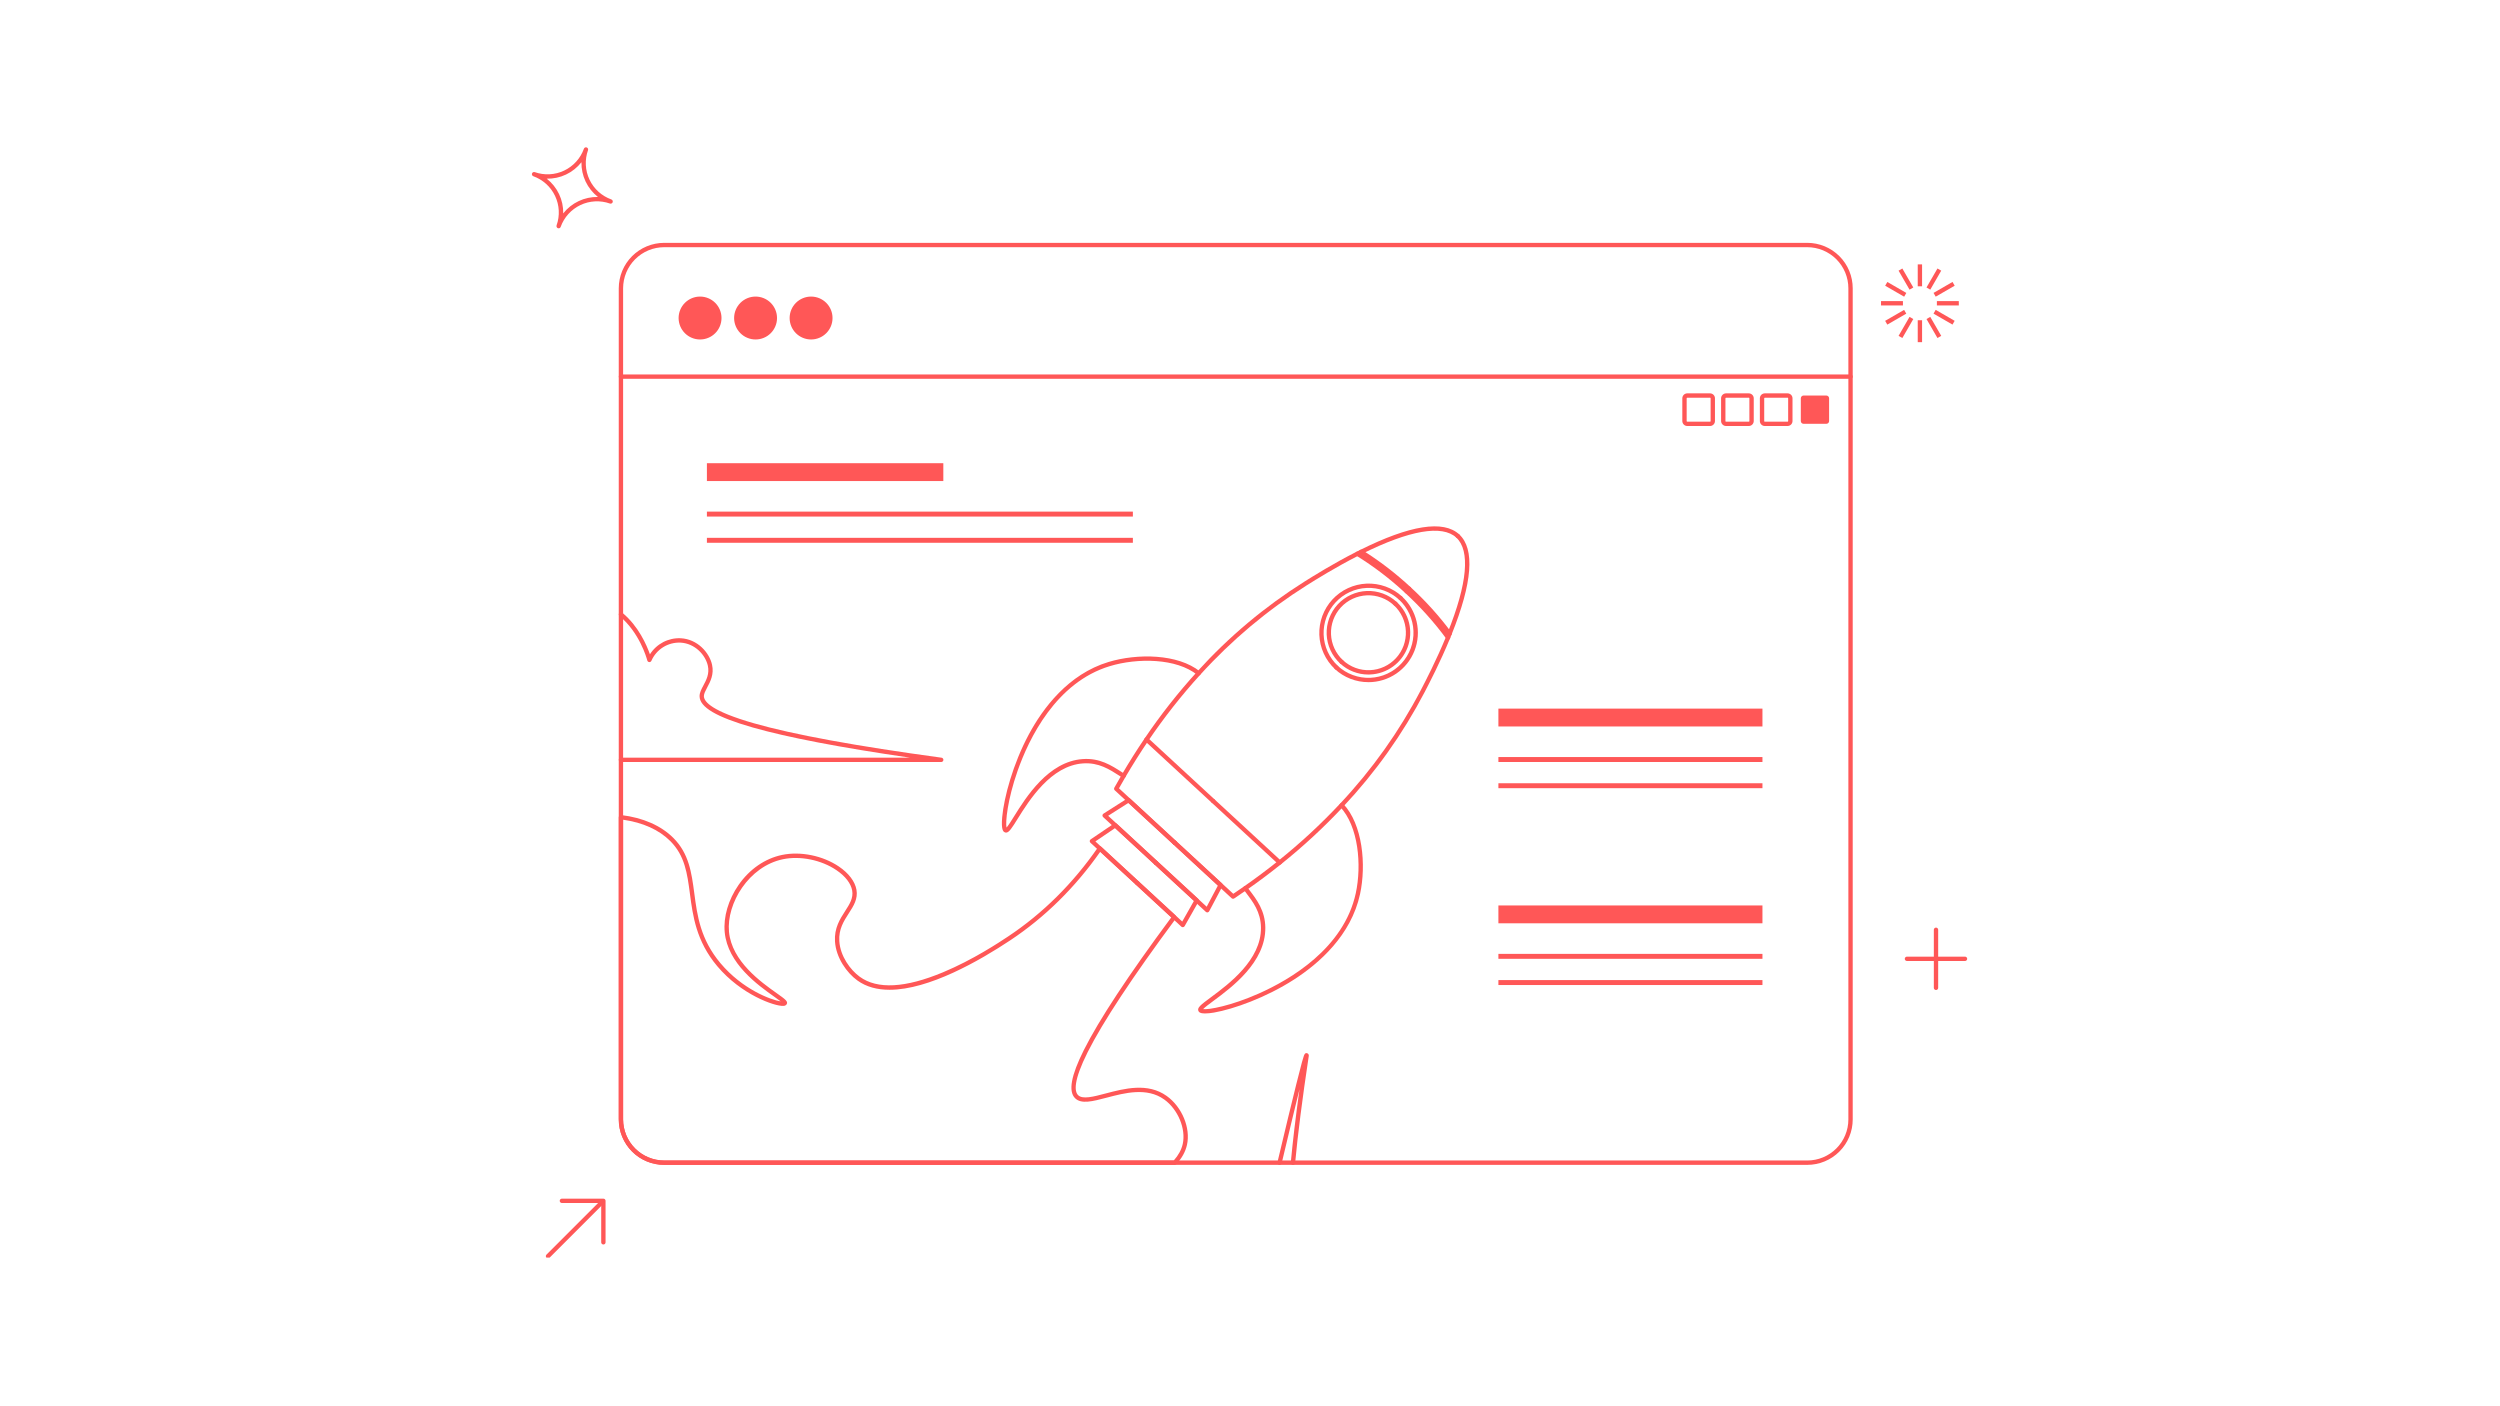 <svg xmlns="http://www.w3.org/2000/svg" xmlns:xlink="http://www.w3.org/1999/xlink" width="1366" zoomAndPan="magnify" viewBox="0 0 1024.5 576" height="768" preserveAspectRatio="xMidYMid meet" version="1.0"><defs><clipPath id="cdfba1c2b0"><path d="M 217.75 60.324 L 252 60.324 L 252 94 L 217.75 94 Z M 217.75 60.324 " clip-rule="nonzero"/></clipPath><clipPath id="6e918452ee"><path d="M 223 491 L 248 491 L 248 515.352 L 223 515.352 Z M 223 491 " clip-rule="nonzero"/></clipPath><clipPath id="a1d8cece15"><path d="M 780 392 L 806.211 392 L 806.211 394 L 780 394 Z M 780 392 " clip-rule="nonzero"/></clipPath></defs><path fill="#ff5757" d="M 740.633 477.363 L 272.18 477.363 C 271.57 477.363 270.961 477.332 270.355 477.273 C 269.75 477.215 269.148 477.125 268.551 477.004 C 267.953 476.883 267.359 476.734 266.777 476.559 C 266.195 476.383 265.621 476.176 265.059 475.941 C 264.496 475.707 263.945 475.449 263.41 475.16 C 262.871 474.875 262.352 474.559 261.844 474.223 C 261.336 473.883 260.848 473.52 260.375 473.133 C 259.906 472.746 259.453 472.34 259.023 471.906 C 258.594 471.477 258.184 471.023 257.797 470.555 C 257.41 470.082 257.047 469.594 256.711 469.09 C 256.371 468.582 256.059 468.059 255.77 467.523 C 255.484 466.984 255.223 466.434 254.988 465.871 C 254.754 465.309 254.551 464.734 254.371 464.152 C 254.195 463.57 254.047 462.98 253.926 462.383 C 253.809 461.785 253.719 461.184 253.656 460.574 C 253.598 459.969 253.566 459.363 253.566 458.754 L 253.566 118.145 C 253.566 117.535 253.598 116.926 253.656 116.32 C 253.715 115.711 253.805 115.109 253.926 114.512 C 254.043 113.914 254.191 113.324 254.371 112.738 C 254.547 112.156 254.754 111.582 254.984 111.02 C 255.219 110.457 255.48 109.906 255.766 109.367 C 256.055 108.832 256.367 108.309 256.707 107.801 C 257.043 107.293 257.406 106.805 257.793 106.336 C 258.18 105.863 258.59 105.41 259.02 104.98 C 259.449 104.551 259.902 104.141 260.371 103.754 C 260.844 103.367 261.332 103.004 261.84 102.664 C 262.348 102.324 262.867 102.012 263.406 101.723 C 263.941 101.438 264.492 101.176 265.055 100.941 C 265.621 100.707 266.191 100.5 266.777 100.324 C 267.359 100.148 267.949 99.996 268.547 99.879 C 269.145 99.758 269.746 99.668 270.355 99.609 C 270.961 99.547 271.57 99.516 272.18 99.516 L 740.633 99.516 C 741.242 99.516 741.852 99.547 742.457 99.609 C 743.062 99.668 743.664 99.758 744.262 99.879 C 744.859 99.996 745.449 100.145 746.035 100.324 C 746.617 100.5 747.191 100.707 747.754 100.938 C 748.316 101.172 748.867 101.434 749.402 101.723 C 749.941 102.008 750.461 102.32 750.969 102.66 C 751.477 103 751.965 103.363 752.434 103.75 C 752.906 104.137 753.359 104.543 753.789 104.977 C 754.219 105.406 754.629 105.855 755.016 106.328 C 755.402 106.801 755.766 107.289 756.102 107.797 C 756.441 108.301 756.754 108.824 757.043 109.363 C 757.328 109.898 757.59 110.449 757.824 111.012 C 758.059 111.574 758.262 112.148 758.438 112.73 C 758.617 113.312 758.766 113.906 758.883 114.504 C 759.004 115.102 759.094 115.703 759.152 116.309 C 759.215 116.914 759.246 117.523 759.246 118.133 L 759.246 458.742 C 759.246 459.352 759.215 459.961 759.152 460.566 C 759.094 461.172 759.004 461.773 758.887 462.371 C 758.766 462.973 758.617 463.562 758.441 464.145 C 758.266 464.727 758.059 465.301 757.824 465.863 C 757.594 466.426 757.332 466.977 757.043 467.516 C 756.758 468.055 756.445 468.574 756.105 469.082 C 755.766 469.59 755.402 470.078 755.016 470.551 C 754.629 471.02 754.223 471.473 753.789 471.902 C 753.359 472.336 752.91 472.742 752.438 473.129 C 751.965 473.516 751.477 473.879 750.973 474.219 C 750.465 474.559 749.941 474.871 749.406 475.16 C 748.867 475.445 748.316 475.707 747.754 475.941 C 747.191 476.176 746.617 476.379 746.035 476.559 C 745.453 476.734 744.859 476.883 744.262 477.004 C 743.664 477.121 743.062 477.215 742.457 477.273 C 741.852 477.332 741.242 477.363 740.633 477.363 Z M 272.18 101.301 C 271.629 101.301 271.078 101.328 270.531 101.383 C 269.98 101.438 269.438 101.52 268.895 101.625 C 268.355 101.734 267.82 101.867 267.297 102.027 C 266.77 102.191 266.25 102.375 265.742 102.586 C 265.23 102.797 264.734 103.035 264.25 103.293 C 263.762 103.555 263.289 103.836 262.832 104.145 C 262.375 104.449 261.934 104.777 261.508 105.129 C 261.082 105.477 260.672 105.848 260.285 106.234 C 259.895 106.625 259.523 107.035 259.176 107.461 C 258.824 107.887 258.496 108.328 258.191 108.785 C 257.883 109.242 257.602 109.715 257.34 110.203 C 257.082 110.688 256.848 111.184 256.637 111.695 C 256.426 112.203 256.238 112.723 256.078 113.25 C 255.918 113.777 255.785 114.309 255.676 114.852 C 255.566 115.391 255.488 115.934 255.434 116.484 C 255.379 117.031 255.352 117.582 255.348 118.133 L 255.348 458.742 C 255.352 459.293 255.379 459.844 255.434 460.391 C 255.488 460.938 255.566 461.484 255.676 462.023 C 255.785 462.562 255.918 463.098 256.078 463.625 C 256.238 464.152 256.426 464.672 256.637 465.18 C 256.848 465.688 257.082 466.188 257.34 466.672 C 257.602 467.156 257.883 467.629 258.191 468.086 C 258.496 468.547 258.824 468.988 259.176 469.414 C 259.523 469.84 259.895 470.246 260.285 470.637 C 260.672 471.027 261.082 471.395 261.508 471.746 C 261.934 472.094 262.375 472.422 262.832 472.73 C 263.289 473.035 263.762 473.32 264.25 473.578 C 264.734 473.84 265.23 474.074 265.742 474.285 C 266.25 474.496 266.77 474.684 267.297 474.844 C 267.824 475.004 268.355 475.137 268.898 475.246 C 269.438 475.352 269.98 475.434 270.531 475.488 C 271.078 475.543 271.629 475.57 272.18 475.57 L 740.633 475.57 C 741.184 475.57 741.734 475.543 742.281 475.488 C 742.828 475.434 743.375 475.352 743.914 475.246 C 744.453 475.137 744.988 475.004 745.516 474.844 C 746.043 474.684 746.562 474.496 747.07 474.285 C 747.578 474.074 748.078 473.84 748.562 473.578 C 749.047 473.32 749.52 473.035 749.977 472.73 C 750.438 472.422 750.879 472.094 751.305 471.746 C 751.73 471.395 752.137 471.027 752.527 470.637 C 752.918 470.246 753.285 469.84 753.637 469.414 C 753.984 468.988 754.312 468.547 754.621 468.086 C 754.926 467.629 755.211 467.156 755.469 466.672 C 755.73 466.188 755.965 465.688 756.176 465.18 C 756.387 464.672 756.574 464.152 756.734 463.625 C 756.895 463.098 757.027 462.562 757.137 462.023 C 757.242 461.484 757.324 460.938 757.379 460.391 C 757.434 459.844 757.461 459.293 757.461 458.742 L 757.461 118.145 C 757.461 117.594 757.434 117.043 757.379 116.492 C 757.324 115.945 757.246 115.398 757.137 114.859 C 757.031 114.32 756.895 113.785 756.734 113.258 C 756.574 112.73 756.391 112.211 756.18 111.703 C 755.969 111.191 755.734 110.695 755.473 110.207 C 755.215 109.723 754.93 109.25 754.625 108.793 C 754.316 108.332 753.988 107.891 753.641 107.465 C 753.289 107.039 752.922 106.629 752.531 106.238 C 752.141 105.852 751.734 105.48 751.309 105.129 C 750.883 104.781 750.441 104.453 749.98 104.145 C 749.523 103.84 749.051 103.555 748.566 103.297 C 748.078 103.035 747.582 102.801 747.074 102.586 C 746.562 102.375 746.047 102.191 745.52 102.031 C 744.992 101.871 744.457 101.734 743.914 101.625 C 743.375 101.52 742.832 101.438 742.281 101.383 C 741.734 101.328 741.184 101.301 740.633 101.301 Z M 272.18 101.301 " fill-opacity="1" fill-rule="nonzero"/><path fill="#ff5757" d="M 758.352 155.23 L 254.461 155.23 C 254.215 155.23 254.004 155.141 253.832 154.969 C 253.656 154.793 253.57 154.582 253.57 154.336 C 253.57 154.09 253.656 153.883 253.832 153.707 C 254.004 153.531 254.215 153.445 254.461 153.445 L 758.352 153.445 C 758.598 153.445 758.809 153.531 758.984 153.707 C 759.156 153.883 759.246 154.09 759.246 154.336 C 759.246 154.582 759.156 154.793 758.984 154.969 C 758.809 155.141 758.598 155.23 758.352 155.23 Z M 758.352 155.23 " fill-opacity="1" fill-rule="nonzero"/><path fill="#ff5757" d="M 481.367 346.215 C 481.133 346.215 480.934 346.137 480.762 345.98 L 456.824 323.867 C 456.68 323.73 456.59 323.562 456.559 323.363 C 456.527 323.164 456.559 322.977 456.652 322.797 C 457.656 320.988 458.68 319.199 459.684 317.492 C 462.664 312.391 465.832 307.371 469.094 302.559 C 475.598 292.957 482.75 283.867 490.555 275.289 C 503.574 260.934 518.281 248.594 534.68 238.266 C 538.203 236.062 546.449 230.895 555.832 226.141 C 556.328 225.887 556.828 225.633 557.336 225.387 C 577.844 215.172 591.527 213.023 597.992 218.996 C 598.172 219.16 598.27 219.367 598.277 219.613 C 598.289 219.859 598.211 220.074 598.043 220.254 C 597.875 220.434 597.668 220.531 597.422 220.543 C 597.176 220.551 596.965 220.473 596.781 220.305 C 590.996 214.957 577.629 217.273 558.129 226.984 L 556.633 227.73 C 547.332 232.469 539.125 237.602 535.621 239.797 C 519.371 250.031 504.789 262.262 491.883 276.484 C 484.137 285 477.039 294.023 470.586 303.555 C 467.344 308.328 464.199 313.324 461.234 318.387 C 460.352 319.891 459.453 321.457 458.562 323.047 L 481.988 344.672 C 482.121 344.797 482.207 344.945 482.25 345.125 C 482.289 345.305 482.277 345.477 482.211 345.648 C 482.145 345.82 482.035 345.957 481.883 346.059 C 481.73 346.164 481.562 346.215 481.379 346.215 Z M 481.367 346.215 " fill-opacity="1" fill-rule="nonzero"/><path fill="#ff5757" d="M 412.301 341.203 C 412.078 341.199 411.867 341.145 411.672 341.035 C 411.23 340.809 410.199 340.273 410.703 334.793 C 411.457 326.68 415.105 313.094 421.574 301.031 C 427.375 290.215 437.758 276.27 454.289 271.273 C 466.078 267.707 482.738 267.906 491.77 275.195 C 491.961 275.352 492.07 275.551 492.094 275.793 C 492.121 276.039 492.059 276.254 491.902 276.445 C 491.75 276.637 491.551 276.746 491.309 276.773 C 491.062 276.801 490.844 276.738 490.652 276.586 C 482.094 269.688 466.145 269.555 454.805 272.984 C 432.695 279.68 421.637 302.727 417.02 315.871 C 412.84 327.785 411.988 336.914 412.465 339.141 C 413.18 338.391 414.395 336.41 415.504 334.633 C 420.43 326.73 429.598 312.031 443.719 311.066 C 450.695 310.582 455.371 313.605 459.895 316.523 L 460.93 317.191 C 461.141 317.324 461.27 317.512 461.324 317.75 C 461.375 317.992 461.336 318.215 461.203 318.426 C 461.07 318.633 460.887 318.762 460.645 318.816 C 460.402 318.867 460.18 318.828 459.973 318.695 L 458.922 318.023 C 454.645 315.262 450.227 312.406 443.84 312.84 C 430.645 313.746 421.773 327.949 417.016 335.578 C 414.672 339.324 413.504 341.203 412.301 341.203 Z M 412.301 341.203 " fill-opacity="1" fill-rule="nonzero"/><path fill="#ff5757" d="M 547.648 274.418 C 547.418 274.418 547.215 274.34 547.043 274.184 C 546.562 273.73 546.105 273.258 545.668 272.762 C 545.234 272.266 544.824 271.746 544.438 271.211 C 544.055 270.676 543.695 270.121 543.367 269.551 C 543.035 268.977 542.734 268.391 542.461 267.789 C 542.188 267.188 541.945 266.578 541.73 265.953 C 541.516 265.328 541.336 264.691 541.184 264.051 C 541.031 263.406 540.914 262.758 540.824 262.105 C 540.738 261.449 540.68 260.793 540.656 260.133 C 540.633 259.473 540.641 258.816 540.684 258.156 C 540.723 257.496 540.797 256.84 540.902 256.191 C 541.008 255.539 541.141 254.895 541.309 254.254 C 541.477 253.617 541.676 252.988 541.906 252.367 C 542.137 251.75 542.395 251.145 542.684 250.551 C 542.973 249.957 543.289 249.379 543.633 248.812 C 543.98 248.25 544.352 247.707 544.75 247.18 C 545.148 246.652 545.57 246.148 546.02 245.664 C 546.465 245.18 546.938 244.715 547.43 244.277 C 547.922 243.836 548.438 243.426 548.969 243.035 C 549.504 242.645 550.055 242.285 550.621 241.949 C 551.191 241.613 551.773 241.309 552.375 241.031 C 552.973 240.75 553.582 240.504 554.207 240.285 C 554.832 240.066 555.461 239.879 556.105 239.723 C 556.746 239.566 557.391 239.441 558.047 239.348 C 558.699 239.254 559.355 239.195 560.016 239.164 C 560.676 239.137 561.336 239.141 561.992 239.176 C 562.652 239.211 563.309 239.277 563.961 239.379 C 564.613 239.477 565.262 239.609 565.898 239.773 C 566.539 239.934 567.172 240.129 567.793 240.352 C 568.414 240.578 569.02 240.832 569.617 241.113 C 570.211 241.398 570.793 241.711 571.359 242.051 C 571.926 242.391 572.473 242.762 573 243.152 C 573.531 243.547 574.039 243.969 574.527 244.41 C 574.711 244.578 574.805 244.785 574.816 245.031 C 574.824 245.277 574.746 245.488 574.578 245.672 C 574.414 245.852 574.207 245.949 573.961 245.957 C 573.715 245.969 573.5 245.891 573.32 245.723 C 572.875 245.32 572.41 244.938 571.926 244.578 C 571.445 244.215 570.945 243.883 570.43 243.57 C 569.914 243.258 569.383 242.977 568.84 242.715 C 568.297 242.457 567.742 242.227 567.176 242.02 C 566.609 241.816 566.035 241.637 565.449 241.488 C 564.867 241.34 564.277 241.223 563.684 241.129 C 563.086 241.039 562.488 240.977 561.887 240.945 C 561.285 240.914 560.684 240.91 560.082 240.938 C 559.48 240.961 558.883 241.02 558.285 241.102 C 557.691 241.188 557.102 241.301 556.516 241.445 C 555.93 241.586 555.352 241.758 554.785 241.957 C 554.215 242.156 553.66 242.383 553.113 242.637 C 552.566 242.887 552.035 243.168 551.516 243.473 C 550.996 243.777 550.492 244.109 550.008 244.465 C 549.52 244.82 549.051 245.195 548.602 245.598 C 548.152 245.996 547.723 246.418 547.316 246.859 C 546.906 247.305 546.52 247.766 546.156 248.246 C 545.793 248.727 545.453 249.223 545.141 249.734 C 544.824 250.25 544.535 250.777 544.273 251.316 C 544.008 251.859 543.773 252.414 543.562 252.977 C 543.355 253.543 543.172 254.113 543.02 254.699 C 542.867 255.281 542.742 255.867 542.648 256.461 C 542.551 257.059 542.484 257.656 542.449 258.258 C 542.41 258.855 542.402 259.457 542.426 260.059 C 542.445 260.664 542.5 261.262 542.578 261.859 C 542.66 262.457 542.77 263.047 542.906 263.633 C 543.043 264.219 543.211 264.797 543.406 265.367 C 543.602 265.938 543.82 266.496 544.07 267.043 C 544.32 267.594 544.594 268.125 544.898 268.648 C 545.199 269.168 545.523 269.676 545.875 270.164 C 546.227 270.652 546.602 271.125 546.996 271.578 C 547.395 272.031 547.812 272.461 548.254 272.875 C 548.387 273 548.473 273.148 548.516 273.328 C 548.555 273.508 548.543 273.68 548.477 273.852 C 548.41 274.02 548.301 274.156 548.148 274.262 C 548 274.363 547.832 274.418 547.648 274.418 Z M 547.648 274.418 " fill-opacity="1" fill-rule="nonzero"/><path fill="#ff5757" d="M 549.773 272.125 C 549.539 272.125 549.34 272.047 549.168 271.891 C 548.758 271.508 548.363 271.109 547.988 270.691 C 547.617 270.27 547.266 269.836 546.934 269.383 C 546.605 268.93 546.297 268.461 546.012 267.977 C 545.727 267.492 545.469 266.996 545.234 266.484 C 544.996 265.977 544.785 265.457 544.602 264.926 C 544.418 264.398 544.262 263.859 544.129 263.312 C 543.996 262.77 543.891 262.219 543.816 261.66 C 543.738 261.105 543.688 260.547 543.664 259.988 C 543.641 259.426 543.648 258.867 543.68 258.305 C 543.711 257.746 543.773 257.188 543.859 256.633 C 543.945 256.078 544.062 255.531 544.203 254.988 C 544.344 254.445 544.512 253.91 544.703 253.383 C 544.898 252.855 545.117 252.34 545.363 251.836 C 545.605 251.332 545.875 250.84 546.168 250.359 C 546.461 249.883 546.777 249.418 547.113 248.969 C 547.453 248.523 547.812 248.094 548.195 247.68 C 548.574 247.27 548.973 246.875 549.395 246.504 C 549.812 246.129 550.25 245.777 550.703 245.449 C 551.156 245.117 551.625 244.812 552.109 244.527 C 552.594 244.242 553.09 243.984 553.602 243.75 C 554.109 243.512 554.629 243.305 555.16 243.121 C 555.688 242.934 556.227 242.777 556.773 242.645 C 557.32 242.516 557.871 242.41 558.426 242.332 C 558.98 242.258 559.539 242.207 560.102 242.184 C 560.66 242.164 561.223 242.168 561.781 242.199 C 562.34 242.234 562.898 242.293 563.453 242.383 C 564.008 242.469 564.555 242.586 565.098 242.727 C 565.641 242.867 566.176 243.035 566.703 243.23 C 567.23 243.422 567.746 243.645 568.25 243.887 C 568.754 244.133 569.246 244.402 569.727 244.695 C 570.203 244.988 570.668 245.305 571.113 245.645 C 571.562 245.98 571.992 246.34 572.402 246.723 C 572.496 246.801 572.57 246.895 572.621 247.004 C 572.676 247.113 572.707 247.227 572.715 247.348 C 572.723 247.469 572.703 247.586 572.664 247.699 C 572.625 247.816 572.562 247.918 572.48 248.004 C 572.398 248.094 572.301 248.164 572.191 248.215 C 572.078 248.262 571.965 248.289 571.844 248.293 C 571.723 248.293 571.605 248.273 571.492 248.227 C 571.379 248.184 571.281 248.117 571.195 248.031 C 570.453 247.348 569.656 246.742 568.797 246.215 C 567.938 245.691 567.035 245.254 566.09 244.906 C 565.145 244.555 564.172 244.305 563.176 244.145 C 562.184 243.988 561.18 243.93 560.176 243.969 C 559.168 244.012 558.176 244.148 557.195 244.383 C 556.215 244.617 555.27 244.949 554.355 245.371 C 553.438 245.793 552.574 246.301 551.758 246.891 C 550.945 247.484 550.195 248.152 549.512 248.891 C 548.828 249.629 548.223 250.43 547.695 251.289 C 547.172 252.148 546.734 253.051 546.387 253.996 C 546.035 254.941 545.785 255.91 545.625 256.906 C 545.469 257.902 545.41 258.902 545.449 259.91 C 545.488 260.918 545.629 261.91 545.863 262.891 C 546.098 263.867 546.43 264.816 546.852 265.73 C 547.273 266.645 547.781 267.512 548.371 268.324 C 548.965 269.141 549.629 269.891 550.371 270.574 C 550.504 270.699 550.594 270.852 550.633 271.027 C 550.672 271.207 550.66 271.383 550.594 271.551 C 550.527 271.723 550.418 271.859 550.266 271.961 C 550.113 272.066 549.949 272.117 549.766 272.117 Z M 549.773 272.125 " fill-opacity="1" fill-rule="nonzero"/><path fill="#ff5757" d="M 576.453 243.215 C 576.223 243.219 576.02 243.137 575.848 242.977 C 569.656 237.227 562.965 232.125 555.777 227.68 C 555.574 227.547 555.449 227.359 555.398 227.125 C 555.344 226.891 555.383 226.668 555.512 226.465 C 555.637 226.258 555.816 226.129 556.051 226.07 C 556.285 226.012 556.508 226.043 556.715 226.164 C 563.996 230.672 570.77 235.844 577.043 241.672 C 577.176 241.797 577.266 241.949 577.305 242.129 C 577.344 242.305 577.332 242.48 577.266 242.652 C 577.199 242.82 577.09 242.957 576.938 243.062 C 576.785 243.164 576.621 243.215 576.438 243.215 Z M 576.453 243.215 " fill-opacity="1" fill-rule="nonzero"/><path fill="#ff5757" d="M 577.441 242.148 C 577.207 242.148 577.008 242.066 576.836 241.906 C 570.789 236.297 564.27 231.301 557.273 226.93 C 557.066 226.801 556.93 226.613 556.875 226.375 C 556.816 226.133 556.855 225.906 556.984 225.695 C 557.113 225.488 557.301 225.352 557.539 225.297 C 557.781 225.238 558.008 225.277 558.215 225.406 C 565.309 229.84 571.918 234.906 578.047 240.598 C 578.18 240.723 578.266 240.875 578.309 241.055 C 578.348 241.23 578.336 241.406 578.27 241.578 C 578.199 241.746 578.09 241.883 577.941 241.988 C 577.789 242.09 577.621 242.145 577.438 242.145 Z M 577.441 242.148 " fill-opacity="1" fill-rule="nonzero"/><path fill="#ff5757" d="M 497.125 329.145 C 496.895 329.141 496.695 329.062 496.523 328.906 L 469.23 303.711 C 469.051 303.543 468.953 303.34 468.945 303.094 C 468.934 302.848 469.012 302.633 469.18 302.453 C 469.348 302.27 469.551 302.176 469.797 302.164 C 470.043 302.152 470.258 302.234 470.438 302.398 L 497.73 327.594 C 497.867 327.719 497.957 327.871 497.996 328.051 C 498.039 328.23 498.027 328.406 497.957 328.578 C 497.891 328.746 497.781 328.887 497.629 328.988 C 497.477 329.094 497.309 329.145 497.125 329.145 Z M 497.125 329.145 " fill-opacity="1" fill-rule="nonzero"/><path fill="#ff5757" d="M 473.723 354.508 C 473.492 354.508 473.289 354.43 473.117 354.27 L 452.078 334.855 C 451.973 334.762 451.895 334.648 451.84 334.52 C 451.789 334.387 451.77 334.25 451.781 334.113 C 451.793 333.973 451.836 333.84 451.91 333.723 C 451.984 333.602 452.082 333.504 452.203 333.43 L 462.035 327.172 C 462.203 327.066 462.387 327.023 462.586 327.039 C 462.781 327.059 462.957 327.133 463.105 327.266 L 481.949 344.664 C 482.129 344.832 482.223 345.039 482.234 345.285 C 482.242 345.531 482.164 345.742 481.996 345.926 C 481.828 346.105 481.621 346.199 481.375 346.211 C 481.129 346.219 480.918 346.141 480.734 345.973 L 462.398 329.043 L 454.125 334.309 L 474.301 352.941 C 474.438 353.066 474.523 353.215 474.566 353.395 C 474.609 353.574 474.594 353.75 474.527 353.922 C 474.461 354.09 474.352 354.23 474.203 354.332 C 474.051 354.438 473.883 354.488 473.699 354.488 Z M 473.723 354.508 " fill-opacity="1" fill-rule="nonzero"/><path fill="#ff5757" d="M 466.078 362.777 C 465.844 362.777 465.645 362.695 465.477 362.539 L 446.855 345.352 C 446.648 345.16 446.555 344.922 446.57 344.637 C 446.594 344.352 446.723 344.129 446.961 343.969 L 456.543 337.477 C 456.715 337.359 456.902 337.309 457.109 337.324 C 457.316 337.34 457.496 337.418 457.648 337.559 L 474.328 352.957 C 474.508 353.125 474.602 353.332 474.613 353.578 C 474.621 353.824 474.543 354.039 474.379 354.219 C 474.211 354.398 474.004 354.496 473.758 354.504 C 473.512 354.516 473.301 354.438 473.117 354.27 L 456.957 339.348 L 448.891 344.812 L 466.684 361.238 C 466.82 361.363 466.906 361.516 466.949 361.695 C 466.992 361.875 466.977 362.051 466.91 362.223 C 466.844 362.391 466.734 362.531 466.582 362.633 C 466.43 362.734 466.262 362.789 466.078 362.789 Z M 466.078 362.777 " fill-opacity="1" fill-rule="nonzero"/><path fill="#ff5757" d="M 505.305 368.316 C 505.07 368.312 504.867 368.234 504.695 368.074 L 480.762 345.965 C 480.578 345.797 480.484 345.59 480.477 345.344 C 480.465 345.098 480.543 344.887 480.711 344.703 C 480.879 344.523 481.086 344.43 481.332 344.418 C 481.578 344.41 481.793 344.488 481.973 344.656 L 505.395 366.273 C 506.895 365.27 508.383 364.254 509.82 363.242 C 514.637 359.883 519.363 356.352 523.863 352.738 C 532.852 345.547 541.281 337.75 549.148 329.348 C 562.305 315.352 573.336 299.844 582.246 282.824 C 584.152 279.152 588.621 270.562 592.59 260.914 C 592.801 260.402 593.008 259.891 593.215 259.367 C 601.34 239.156 602.578 225.645 596.781 220.305 C 596.602 220.137 596.508 219.93 596.496 219.684 C 596.484 219.438 596.566 219.223 596.73 219.043 C 596.898 218.863 597.105 218.766 597.352 218.758 C 597.598 218.746 597.809 218.824 597.992 218.992 C 604.461 224.965 603.41 238.773 594.863 260.031 C 594.656 260.559 594.441 261.078 594.23 261.594 C 590.223 271.316 585.73 279.957 583.812 283.645 C 574.828 300.816 563.703 316.469 550.434 330.598 C 542.512 339.055 534.027 346.906 524.98 354.148 C 520.445 357.785 515.707 361.344 510.844 364.723 C 509.203 365.867 507.508 367.027 505.797 368.168 C 505.645 368.266 505.48 368.316 505.305 368.316 Z M 505.305 368.316 " fill-opacity="1" fill-rule="nonzero"/><path fill="#ff5757" d="M 493.758 415.316 C 491.734 415.316 491.379 414.746 491.195 414.457 C 490.324 413.059 492.051 411.781 496.223 408.688 C 503.445 403.34 516.906 393.379 516.742 380.16 C 516.668 373.738 513.469 369.578 510.379 365.535 L 509.621 364.551 C 509.473 364.352 509.418 364.133 509.453 363.887 C 509.488 363.645 509.605 363.449 509.801 363.301 C 509.996 363.152 510.219 363.098 510.461 363.133 C 510.707 363.168 510.902 363.281 511.047 363.48 C 511.293 363.809 511.543 364.133 511.797 364.461 C 515.066 368.738 518.449 373.156 518.531 380.152 C 518.691 394.301 504.77 404.613 497.285 410.152 C 495.602 411.398 493.719 412.785 493.035 413.543 C 495.297 413.836 504.328 412.262 515.859 407.145 C 528.594 401.5 550.688 388.652 555.594 366.062 C 558.09 354.484 556.703 338.602 549.152 330.617 C 548.98 330.438 548.898 330.223 548.906 329.977 C 548.914 329.73 549.008 329.523 549.184 329.355 C 549.363 329.184 549.574 329.105 549.824 329.109 C 550.07 329.117 550.277 329.211 550.445 329.391 C 558.422 337.812 559.953 354.402 557.34 366.438 C 553.672 383.316 540.602 394.777 530.281 401.422 C 518.77 408.832 505.52 413.547 497.496 414.949 C 496.262 415.176 495.016 415.297 493.758 415.316 Z M 492.602 413.395 Z M 492.602 413.395 " fill-opacity="1" fill-rule="nonzero"/><path fill="#ff5757" d="M 560.777 279.547 C 558.234 279.551 555.773 279.094 553.406 278.172 C 551.035 277.246 548.914 275.922 547.043 274.195 C 546.875 274.027 546.785 273.824 546.781 273.586 C 546.777 273.344 546.855 273.137 547.02 272.961 C 547.18 272.785 547.383 272.691 547.621 272.676 C 547.859 272.66 548.07 272.734 548.254 272.887 C 548.695 273.297 549.16 273.684 549.645 274.051 C 550.125 274.414 550.625 274.754 551.141 275.066 C 551.66 275.383 552.188 275.672 552.734 275.934 C 553.277 276.199 553.832 276.434 554.402 276.641 C 554.969 276.852 555.547 277.031 556.133 277.184 C 556.715 277.336 557.309 277.457 557.906 277.551 C 558.504 277.645 559.102 277.711 559.707 277.746 C 560.312 277.781 560.914 277.785 561.52 277.762 C 562.125 277.734 562.727 277.68 563.324 277.598 C 563.922 277.516 564.516 277.402 565.105 277.262 C 565.691 277.117 566.27 276.949 566.844 276.75 C 567.414 276.551 567.973 276.324 568.523 276.07 C 569.07 275.816 569.605 275.535 570.129 275.23 C 570.648 274.926 571.156 274.594 571.645 274.238 C 572.133 273.883 572.602 273.504 573.055 273.102 C 573.508 272.699 573.938 272.277 574.348 271.832 C 574.758 271.387 575.145 270.922 575.512 270.441 C 575.875 269.957 576.215 269.461 576.531 268.945 C 576.848 268.43 577.137 267.898 577.398 267.355 C 577.664 266.809 577.898 266.254 578.109 265.688 C 578.32 265.117 578.5 264.543 578.652 263.957 C 578.805 263.371 578.926 262.781 579.023 262.184 C 579.117 261.586 579.18 260.984 579.219 260.383 C 579.254 259.777 579.258 259.176 579.234 258.57 C 579.211 257.965 579.156 257.363 579.074 256.766 C 578.992 256.164 578.879 255.574 578.738 254.984 C 578.598 254.395 578.43 253.816 578.23 253.246 C 578.031 252.676 577.805 252.113 577.555 251.562 C 577.301 251.016 577.02 250.48 576.715 249.957 C 576.41 249.438 576.078 248.93 575.723 248.441 C 575.367 247.953 574.988 247.48 574.59 247.027 C 574.188 246.578 573.766 246.145 573.32 245.734 C 573.141 245.566 573.043 245.359 573.035 245.113 C 573.023 244.867 573.102 244.656 573.27 244.473 C 573.434 244.293 573.641 244.199 573.887 244.188 C 574.133 244.176 574.348 244.254 574.527 244.422 C 575.273 245.109 575.965 245.848 576.598 246.637 C 577.23 247.43 577.805 248.262 578.312 249.141 C 578.82 250.016 579.262 250.926 579.633 251.867 C 580.008 252.809 580.305 253.773 580.535 254.762 C 580.762 255.75 580.914 256.75 580.992 257.758 C 581.07 258.77 581.07 259.781 580.996 260.793 C 580.922 261.801 580.773 262.801 580.547 263.789 C 580.324 264.777 580.027 265.746 579.656 266.688 C 579.289 267.633 578.852 268.543 578.344 269.422 C 577.84 270.297 577.27 271.133 576.637 271.926 C 576.008 272.719 575.32 273.461 574.574 274.148 C 573.832 274.84 573.043 275.469 572.207 276.039 C 571.367 276.609 570.492 277.117 569.578 277.555 C 568.668 277.996 567.727 278.363 566.758 278.66 C 565.789 278.961 564.805 279.184 563.801 279.332 C 562.797 279.484 561.789 279.559 560.777 279.559 Z M 560.777 279.547 " fill-opacity="1" fill-rule="nonzero"/><path fill="#ff5757" d="M 560.77 276.426 C 558.617 276.43 556.543 276.039 554.539 275.254 C 552.535 274.473 550.746 273.348 549.168 271.883 C 549 271.715 548.914 271.508 548.906 271.27 C 548.902 271.031 548.98 270.824 549.145 270.648 C 549.309 270.473 549.508 270.375 549.746 270.363 C 549.984 270.348 550.195 270.418 550.379 270.574 C 551.117 271.258 551.918 271.863 552.777 272.387 C 553.637 272.914 554.539 273.352 555.484 273.699 C 556.43 274.047 557.402 274.301 558.395 274.457 C 559.391 274.613 560.391 274.672 561.398 274.633 C 562.406 274.59 563.398 274.453 564.379 274.215 C 565.359 273.98 566.305 273.652 567.219 273.23 C 568.133 272.809 569 272.301 569.812 271.707 C 570.629 271.113 571.379 270.445 572.062 269.707 C 572.746 268.965 573.348 268.168 573.875 267.309 C 574.402 266.449 574.836 265.547 575.188 264.602 C 575.535 263.656 575.785 262.684 575.941 261.688 C 576.102 260.695 576.16 259.691 576.117 258.688 C 576.078 257.68 575.941 256.688 575.703 255.707 C 575.469 254.727 575.141 253.781 574.715 252.863 C 574.293 251.949 573.785 251.086 573.195 250.27 C 572.602 249.457 571.934 248.707 571.195 248.023 C 571.023 247.855 570.938 247.652 570.934 247.41 C 570.93 247.172 571.008 246.965 571.168 246.789 C 571.332 246.613 571.531 246.516 571.773 246.504 C 572.012 246.488 572.223 246.559 572.402 246.715 C 573.023 247.285 573.598 247.898 574.125 248.555 C 574.652 249.211 575.133 249.902 575.559 250.629 C 575.984 251.355 576.355 252.109 576.672 252.891 C 576.988 253.668 577.242 254.469 577.441 255.289 C 577.637 256.105 577.773 256.938 577.848 257.773 C 577.926 258.613 577.938 259.453 577.887 260.293 C 577.84 261.137 577.727 261.969 577.555 262.793 C 577.383 263.617 577.152 264.426 576.863 265.215 C 576.57 266.004 576.223 266.77 575.82 267.508 C 575.414 268.25 574.961 268.953 574.453 269.625 C 573.941 270.297 573.387 270.93 572.789 271.52 C 572.188 272.109 571.543 272.652 570.863 273.145 C 570.184 273.641 569.469 274.082 568.723 274.473 C 567.977 274.863 567.203 275.195 566.406 275.473 C 565.613 275.75 564.801 275.965 563.973 276.121 C 563.145 276.277 562.312 276.371 561.469 276.406 C 561.238 276.422 561 276.426 560.77 276.426 Z M 560.77 276.426 " fill-opacity="1" fill-rule="nonzero"/><path fill="#ff5757" d="M 593.422 262.141 C 593.125 262.141 592.887 262.023 592.711 261.781 C 587.699 254.973 582.082 248.715 575.855 243 C 575.672 242.832 575.578 242.625 575.566 242.379 C 575.555 242.133 575.633 241.922 575.801 241.738 C 575.965 241.555 576.172 241.461 576.418 241.449 C 576.664 241.438 576.879 241.516 577.062 241.684 C 583.375 247.477 589.066 253.824 594.145 260.727 C 594.363 261.02 594.391 261.332 594.227 261.66 C 594.062 261.988 593.797 262.152 593.43 262.152 Z M 593.422 262.141 " fill-opacity="1" fill-rule="nonzero"/><path fill="#ff5757" d="M 594.055 260.578 C 593.758 260.574 593.52 260.457 593.34 260.219 C 588.422 253.594 582.926 247.492 576.844 241.914 C 576.75 241.836 576.68 241.742 576.625 241.633 C 576.57 241.527 576.539 241.41 576.531 241.289 C 576.523 241.168 576.543 241.051 576.582 240.938 C 576.621 240.824 576.684 240.723 576.766 240.633 C 576.848 240.543 576.945 240.477 577.055 240.426 C 577.164 240.375 577.281 240.348 577.402 240.344 C 577.523 240.344 577.637 240.363 577.75 240.406 C 577.863 240.453 577.961 240.516 578.047 240.602 C 584.211 246.254 589.785 252.438 594.773 259.148 C 594.996 259.441 595.023 259.754 594.859 260.082 C 594.695 260.41 594.43 260.574 594.062 260.574 Z M 594.055 260.578 " fill-opacity="1" fill-rule="nonzero"/><path fill="#ff5757" d="M 524.418 354.344 C 524.188 354.344 523.984 354.262 523.816 354.102 L 496.52 328.906 C 496.34 328.742 496.242 328.535 496.234 328.289 C 496.223 328.043 496.301 327.828 496.469 327.648 C 496.637 327.465 496.844 327.371 497.086 327.359 C 497.332 327.352 497.547 327.43 497.73 327.594 L 525.023 352.793 C 525.156 352.918 525.246 353.07 525.285 353.25 C 525.328 353.43 525.316 353.605 525.25 353.777 C 525.18 353.945 525.07 354.086 524.918 354.188 C 524.766 354.293 524.598 354.344 524.414 354.344 Z M 524.418 354.344 " fill-opacity="1" fill-rule="nonzero"/><path fill="#ff5757" d="M 494.754 373.91 C 494.52 373.91 494.32 373.832 494.148 373.676 L 473.105 354.262 C 472.926 354.094 472.832 353.887 472.82 353.641 C 472.809 353.395 472.887 353.18 473.055 353 C 473.223 352.816 473.43 352.723 473.676 352.711 C 473.922 352.703 474.133 352.781 474.316 352.949 L 494.496 371.578 L 499.09 362.91 L 480.75 345.98 C 480.566 345.812 480.473 345.605 480.461 345.359 C 480.453 345.113 480.531 344.898 480.699 344.719 C 480.867 344.535 481.074 344.441 481.32 344.43 C 481.566 344.422 481.781 344.504 481.961 344.672 L 500.801 362.062 C 500.949 362.199 501.039 362.367 501.074 362.566 C 501.109 362.766 501.078 362.953 500.98 363.133 L 495.523 373.434 C 495.387 373.691 495.176 373.844 494.891 373.895 Z M 494.754 373.91 " fill-opacity="1" fill-rule="nonzero"/><path fill="#ff5757" d="M 484.699 379.961 C 484.465 379.965 484.262 379.883 484.09 379.727 L 465.477 362.539 C 465.383 362.457 465.309 362.363 465.254 362.258 C 465.203 362.148 465.172 362.031 465.164 361.914 C 465.156 361.793 465.172 361.672 465.215 361.559 C 465.254 361.445 465.316 361.344 465.398 361.254 C 465.48 361.164 465.578 361.098 465.688 361.047 C 465.801 360.996 465.914 360.969 466.035 360.969 C 466.156 360.965 466.273 360.988 466.387 361.031 C 466.5 361.078 466.598 361.145 466.684 361.23 L 484.477 377.656 L 489.281 369.18 L 473.117 354.262 C 472.938 354.094 472.84 353.887 472.832 353.641 C 472.82 353.395 472.898 353.18 473.066 353 C 473.234 352.816 473.438 352.723 473.688 352.711 C 473.934 352.703 474.145 352.781 474.328 352.949 L 491.008 368.348 C 491.16 368.488 491.254 368.66 491.285 368.863 C 491.316 369.07 491.281 369.262 491.176 369.441 L 485.473 379.508 C 485.332 379.762 485.117 379.91 484.832 379.953 C 484.789 379.957 484.742 379.961 484.699 379.961 Z M 484.699 379.961 " fill-opacity="1" fill-rule="nonzero"/><path fill="#ff5757" d="M 481.379 477.363 L 272.18 477.363 C 271.57 477.363 270.961 477.332 270.355 477.273 C 269.75 477.215 269.148 477.125 268.551 477.004 C 267.953 476.883 267.359 476.734 266.777 476.559 C 266.195 476.383 265.621 476.176 265.059 475.941 C 264.496 475.707 263.945 475.449 263.41 475.16 C 262.871 474.875 262.352 474.559 261.844 474.223 C 261.336 473.883 260.848 473.52 260.375 473.133 C 259.906 472.746 259.453 472.34 259.023 471.906 C 258.594 471.477 258.184 471.023 257.797 470.555 C 257.41 470.082 257.047 469.594 256.711 469.09 C 256.371 468.582 256.059 468.059 255.77 467.523 C 255.484 466.984 255.223 466.434 254.988 465.871 C 254.754 465.309 254.551 464.734 254.371 464.152 C 254.195 463.57 254.047 462.98 253.926 462.383 C 253.809 461.785 253.719 461.184 253.656 460.574 C 253.598 459.969 253.566 459.363 253.566 458.754 L 253.566 334.891 C 253.566 334.766 253.594 334.641 253.645 334.527 C 253.699 334.41 253.773 334.309 253.867 334.227 C 253.965 334.141 254.074 334.078 254.195 334.043 C 254.316 334.004 254.441 333.992 254.566 334.008 C 263.484 335.078 270.863 338.324 275.914 343.352 C 282.367 349.77 283.402 357.668 284.516 366.023 C 285.738 375.293 287.012 384.891 295.266 394.73 C 304.289 405.477 316.016 409.797 319.922 410.371 C 319.246 409.844 318.277 409.156 317.332 408.484 C 310.641 403.742 298.195 394.914 296.984 382.004 C 296.398 375.738 298.465 368.688 302.66 362.656 C 307.172 356.168 313.508 351.797 320.492 350.348 C 328.059 348.773 337.199 350.645 343.777 355.102 C 347.82 357.84 350.375 361.223 350.98 364.613 C 351.645 368.383 349.797 371.25 347.836 374.285 C 345.781 377.473 343.652 380.773 343.953 385.66 C 344.336 391.828 348.445 397.453 352.344 400.281 C 359.512 405.512 370.988 404.891 386.449 398.441 C 398.77 393.309 409.559 386.133 413.105 383.773 C 427.32 374.324 439.73 362.02 449.992 347.184 C 450.062 347.078 450.156 346.992 450.266 346.926 C 450.379 346.859 450.496 346.82 450.625 346.809 C 450.754 346.793 450.879 346.805 451 346.848 C 451.125 346.887 451.234 346.949 451.328 347.039 L 481.789 375.191 C 481.953 375.344 482.051 375.535 482.07 375.762 C 482.09 375.988 482.035 376.191 481.898 376.375 C 464.09 400.363 451.941 418.812 445.73 431.172 C 439.793 443.023 440.32 447.289 441.805 448.785 C 443.617 450.605 448.004 449.453 453.082 448.109 C 460.77 446.086 470.34 443.562 478.113 449.125 C 484.406 453.625 487.977 462.262 486.418 469.211 C 485.793 472.004 484.316 474.656 482.031 477.102 C 481.852 477.281 481.637 477.371 481.379 477.363 Z M 255.348 335.922 L 255.348 458.754 C 255.352 459.305 255.379 459.852 255.434 460.402 C 255.488 460.949 255.566 461.496 255.676 462.035 C 255.785 462.574 255.918 463.109 256.078 463.637 C 256.238 464.164 256.426 464.68 256.637 465.191 C 256.848 465.699 257.082 466.195 257.34 466.684 C 257.602 467.168 257.883 467.641 258.191 468.098 C 258.496 468.555 258.824 469 259.176 469.426 C 259.523 469.852 259.895 470.258 260.285 470.648 C 260.672 471.035 261.082 471.406 261.508 471.758 C 261.934 472.105 262.375 472.434 262.832 472.738 C 263.289 473.047 263.762 473.328 264.25 473.59 C 264.734 473.848 265.23 474.086 265.742 474.297 C 266.25 474.508 266.77 474.691 267.297 474.852 C 267.824 475.012 268.355 475.148 268.898 475.254 C 269.438 475.363 269.98 475.445 270.531 475.5 C 271.078 475.555 271.629 475.582 272.18 475.582 L 480.992 475.582 C 482.906 473.441 484.148 471.176 484.684 468.805 C 486.066 462.613 482.73 454.598 477.078 450.559 C 469.988 445.48 460.867 447.887 453.543 449.82 C 447.699 451.359 443.082 452.574 440.547 450.027 C 437.742 447.207 438.918 440.77 444.137 430.355 C 450.32 418.004 462.383 399.684 479.992 375.941 L 450.871 349.066 C 440.594 363.688 428.227 375.887 414.094 385.285 C 401.355 393.754 380.652 405.613 364.551 405.613 C 359.555 405.613 355.023 404.48 351.293 401.758 C 347.055 398.672 342.594 392.539 342.176 385.793 C 341.836 380.32 344.227 376.609 346.34 373.34 C 348.176 370.488 349.766 368.027 349.223 364.945 C 348.707 362.031 346.418 359.066 342.777 356.598 C 336.578 352.398 327.973 350.637 320.852 352.113 C 306.879 355.012 297.672 370.207 298.742 381.859 C 299.879 393.953 311.891 402.473 318.355 407.051 C 321.828 409.512 323.125 410.438 322.332 411.613 C 321.984 412.035 321.535 412.234 320.992 412.219 C 317.461 412.395 303.781 407.672 293.887 395.898 C 285.293 385.66 283.93 375.363 282.73 366.273 C 281.621 357.887 280.668 350.641 274.641 344.637 C 270.078 340.066 263.418 337.066 255.348 335.922 Z M 485.551 468.984 Z M 485.551 468.984 " fill-opacity="1" fill-rule="nonzero"/><g clip-path="url(#cdfba1c2b0)"><path fill="#ff5757" d="M 228.938 93.566 C 228.691 93.566 228.48 93.477 228.305 93.301 C 228.133 93.125 228.047 92.914 228.047 92.668 C 228.047 92.57 228.062 92.473 228.094 92.375 L 228.094 92.332 C 228.441 91.359 228.688 90.359 228.836 89.336 C 228.984 88.309 229.031 87.281 228.977 86.246 C 228.922 85.215 228.77 84.195 228.516 83.195 C 228.258 82.191 227.91 81.223 227.465 80.289 C 227.02 79.352 226.488 78.473 225.871 77.641 C 225.254 76.812 224.559 76.051 223.793 75.355 C 223.023 74.664 222.195 74.051 221.309 73.52 C 220.418 72.988 219.488 72.551 218.512 72.203 C 218.297 72.109 218.141 71.957 218.047 71.738 C 217.949 71.523 217.941 71.305 218.023 71.082 C 218.102 70.859 218.246 70.695 218.457 70.586 C 218.668 70.48 218.887 70.461 219.113 70.527 C 220.09 70.871 221.09 71.121 222.113 71.27 C 223.141 71.422 224.172 71.469 225.207 71.418 C 226.242 71.363 227.262 71.211 228.266 70.957 C 229.27 70.703 230.242 70.355 231.176 69.914 C 232.113 69.469 232.996 68.938 233.828 68.32 C 234.66 67.703 235.426 67.008 236.121 66.238 C 236.816 65.473 237.43 64.645 237.965 63.754 C 238.496 62.867 238.938 61.934 239.285 60.957 C 239.359 60.754 239.492 60.598 239.676 60.492 C 239.863 60.383 240.062 60.348 240.277 60.383 C 240.488 60.422 240.664 60.52 240.805 60.688 C 240.945 60.852 241.016 61.043 241.016 61.258 C 241.016 61.359 241 61.461 240.965 61.559 C 240.621 62.531 240.371 63.535 240.219 64.559 C 240.07 65.586 240.02 66.613 240.074 67.648 C 240.125 68.684 240.277 69.703 240.531 70.711 C 240.785 71.715 241.133 72.684 241.578 73.621 C 242.02 74.559 242.551 75.441 243.172 76.273 C 243.789 77.105 244.48 77.871 245.25 78.566 C 246.016 79.262 246.844 79.875 247.734 80.406 C 248.625 80.941 249.555 81.383 250.531 81.73 C 250.762 81.812 250.93 81.969 251.035 82.188 C 251.141 82.41 251.152 82.637 251.07 82.871 C 250.988 83.102 250.836 83.27 250.613 83.375 C 250.391 83.48 250.164 83.492 249.934 83.41 C 248.957 83.062 247.953 82.816 246.93 82.664 C 245.906 82.516 244.875 82.469 243.84 82.52 C 242.805 82.57 241.785 82.727 240.781 82.977 C 239.777 83.23 238.805 83.578 237.871 84.023 C 236.934 84.469 236.051 85 235.219 85.617 C 234.387 86.234 233.621 86.926 232.926 87.695 C 232.23 88.461 231.617 89.289 231.086 90.18 C 230.551 91.066 230.109 92 229.762 92.977 C 229.699 93.152 229.594 93.293 229.441 93.402 C 229.293 93.508 229.121 93.566 228.938 93.566 Z M 224.055 73.223 C 225.129 74.066 226.094 75.02 226.949 76.09 C 227.801 77.156 228.523 78.309 229.109 79.543 C 229.695 80.777 230.129 82.062 230.418 83.402 C 230.703 84.738 230.832 86.09 230.805 87.457 C 231.652 86.383 232.605 85.418 233.676 84.566 C 234.742 83.715 235.895 83 237.129 82.414 C 238.363 81.828 239.645 81.391 240.98 81.105 C 242.316 80.816 243.668 80.688 245.031 80.711 C 243.957 79.867 242.992 78.914 242.137 77.844 C 241.285 76.777 240.566 75.625 239.98 74.391 C 239.395 73.156 238.957 71.871 238.672 70.531 C 238.383 69.195 238.254 67.844 238.281 66.477 C 237.438 67.551 236.48 68.516 235.414 69.367 C 234.348 70.219 233.195 70.938 231.961 71.523 C 230.727 72.109 229.441 72.547 228.105 72.832 C 226.77 73.117 225.422 73.25 224.055 73.223 Z M 224.055 73.223 " fill-opacity="1" fill-rule="nonzero"/></g><path fill="#ff5757" d="M 785.887 108.344 L 787.668 108.344 L 787.668 117.328 L 785.887 117.328 Z M 785.887 108.344 " fill-opacity="1" fill-rule="nonzero"/><path fill="#ff5757" d="M 778.035 110.922 L 779.578 110.031 L 784.07 117.809 L 782.527 118.703 Z M 778.035 110.922 " fill-opacity="1" fill-rule="nonzero"/><path fill="#ff5757" d="M 772.543 117.094 L 773.434 115.551 L 781.215 120.043 L 780.324 121.586 Z M 772.543 117.094 " fill-opacity="1" fill-rule="nonzero"/><path fill="#ff5757" d="M 770.84 123.391 L 779.824 123.391 L 779.824 125.172 L 770.84 125.172 Z M 770.84 123.391 " fill-opacity="1" fill-rule="nonzero"/><path fill="#ff5757" d="M 772.531 131.484 L 780.309 126.992 L 781.199 128.535 L 773.422 133.027 Z M 772.531 131.484 " fill-opacity="1" fill-rule="nonzero"/><path fill="#ff5757" d="M 778.035 137.637 L 782.527 129.855 L 784.07 130.746 L 779.578 138.527 Z M 778.035 137.637 " fill-opacity="1" fill-rule="nonzero"/><path fill="#ff5757" d="M 785.887 131.234 L 787.668 131.234 L 787.668 140.219 L 785.887 140.219 Z M 785.887 131.234 " fill-opacity="1" fill-rule="nonzero"/><path fill="#ff5757" d="M 789.48 130.742 L 791.023 129.852 L 795.516 137.633 L 793.973 138.523 Z M 789.48 130.742 " fill-opacity="1" fill-rule="nonzero"/><path fill="#ff5757" d="M 792.352 128.527 L 793.242 126.98 L 801.023 131.473 L 800.133 133.02 Z M 792.352 128.527 " fill-opacity="1" fill-rule="nonzero"/><path fill="#ff5757" d="M 793.734 123.391 L 802.719 123.391 L 802.719 125.172 L 793.734 125.172 Z M 793.734 123.391 " fill-opacity="1" fill-rule="nonzero"/><path fill="#ff5757" d="M 792.359 120.031 L 800.137 115.539 L 801.031 117.082 L 793.25 121.574 Z M 792.359 120.031 " fill-opacity="1" fill-rule="nonzero"/><path fill="#ff5757" d="M 789.48 117.809 L 793.973 110.027 L 795.516 110.918 L 791.027 118.699 Z M 789.48 117.809 " fill-opacity="1" fill-rule="nonzero"/><g clip-path="url(#6e918452ee)"><path fill="#ff5757" d="M 224.574 515.672 C 224.328 515.672 224.117 515.586 223.945 515.41 C 223.773 515.234 223.684 515.023 223.684 514.777 C 223.684 514.531 223.773 514.324 223.945 514.148 L 246.367 491.727 C 246.539 491.551 246.75 491.465 246.996 491.465 C 247.242 491.465 247.453 491.551 247.629 491.727 C 247.801 491.902 247.891 492.109 247.891 492.359 C 247.891 492.605 247.801 492.816 247.629 492.988 L 225.207 515.41 C 225.031 515.586 224.82 515.672 224.574 515.672 Z M 224.574 515.672 " fill-opacity="1" fill-rule="nonzero"/></g><path fill="#ff5757" d="M 247.27 509.996 C 247.023 509.996 246.812 509.91 246.637 509.734 C 246.465 509.562 246.375 509.352 246.375 509.105 L 246.375 492.992 L 230.266 492.992 C 230.02 492.992 229.809 492.906 229.633 492.73 C 229.461 492.559 229.371 492.348 229.371 492.102 C 229.371 491.855 229.461 491.645 229.633 491.469 C 229.809 491.297 230.02 491.211 230.266 491.211 L 247.27 491.211 C 247.516 491.211 247.723 491.297 247.898 491.469 C 248.074 491.645 248.16 491.855 248.16 492.102 L 248.16 509.105 C 248.16 509.352 248.074 509.562 247.898 509.734 C 247.723 509.91 247.516 509.996 247.27 509.996 Z M 247.27 509.996 " fill-opacity="1" fill-rule="nonzero"/><path fill="#ff5757" d="M 295.672 130.324 C 295.672 130.902 295.617 131.473 295.504 132.039 C 295.391 132.605 295.227 133.156 295.004 133.691 C 294.785 134.223 294.512 134.73 294.191 135.211 C 293.871 135.688 293.508 136.133 293.098 136.543 C 292.691 136.949 292.246 137.312 291.766 137.637 C 291.285 137.957 290.781 138.227 290.246 138.445 C 289.715 138.668 289.164 138.836 288.598 138.949 C 288.031 139.059 287.461 139.117 286.883 139.117 C 286.305 139.117 285.734 139.059 285.168 138.949 C 284.602 138.836 284.051 138.668 283.52 138.445 C 282.984 138.227 282.477 137.957 282 137.637 C 281.52 137.312 281.074 136.949 280.668 136.543 C 280.258 136.133 279.895 135.688 279.574 135.211 C 279.254 134.73 278.98 134.223 278.762 133.691 C 278.539 133.156 278.371 132.605 278.262 132.039 C 278.148 131.473 278.09 130.902 278.09 130.324 C 278.09 129.75 278.148 129.176 278.262 128.609 C 278.371 128.043 278.539 127.496 278.762 126.961 C 278.98 126.43 279.254 125.922 279.574 125.441 C 279.895 124.961 280.258 124.516 280.668 124.109 C 281.074 123.703 281.52 123.336 282 123.016 C 282.477 122.695 282.984 122.426 283.52 122.203 C 284.051 121.984 284.602 121.816 285.168 121.703 C 285.734 121.59 286.305 121.535 286.883 121.535 C 287.461 121.535 288.031 121.59 288.598 121.703 C 289.164 121.816 289.715 121.984 290.246 122.203 C 290.781 122.426 291.285 122.695 291.766 123.016 C 292.246 123.336 292.691 123.703 293.098 124.109 C 293.508 124.516 293.871 124.961 294.191 125.441 C 294.512 125.922 294.785 126.43 295.004 126.961 C 295.227 127.496 295.391 128.043 295.504 128.609 C 295.617 129.176 295.672 129.75 295.672 130.324 Z M 295.672 130.324 " fill-opacity="1" fill-rule="nonzero"/><path fill="#ff5757" d="M 318.422 130.324 C 318.422 130.902 318.367 131.473 318.254 132.039 C 318.141 132.605 317.973 133.156 317.754 133.691 C 317.531 134.223 317.262 134.73 316.941 135.211 C 316.621 135.688 316.258 136.133 315.848 136.543 C 315.441 136.949 314.996 137.312 314.516 137.637 C 314.035 137.957 313.527 138.227 312.996 138.445 C 312.461 138.668 311.914 138.836 311.348 138.949 C 310.781 139.059 310.207 139.117 309.633 139.117 C 309.055 139.117 308.484 139.059 307.918 138.949 C 307.352 138.836 306.801 138.668 306.27 138.445 C 305.734 138.227 305.227 137.957 304.746 137.637 C 304.27 137.312 303.824 136.949 303.414 136.543 C 303.008 136.133 302.645 135.688 302.324 135.211 C 302 134.73 301.73 134.223 301.512 133.691 C 301.289 133.156 301.121 132.605 301.008 132.039 C 300.898 131.473 300.84 130.902 300.84 130.324 C 300.84 129.75 300.898 129.176 301.008 128.609 C 301.121 128.043 301.289 127.496 301.512 126.961 C 301.73 126.43 302 125.922 302.324 125.441 C 302.645 124.961 303.008 124.516 303.414 124.109 C 303.824 123.703 304.27 123.336 304.746 123.016 C 305.227 122.695 305.734 122.426 306.27 122.203 C 306.801 121.984 307.352 121.816 307.918 121.703 C 308.484 121.59 309.055 121.535 309.633 121.535 C 310.207 121.535 310.781 121.59 311.348 121.703 C 311.914 121.816 312.461 121.984 312.996 122.203 C 313.527 122.426 314.035 122.695 314.516 123.016 C 314.996 123.336 315.441 123.703 315.848 124.109 C 316.258 124.516 316.621 124.961 316.941 125.441 C 317.262 125.922 317.531 126.43 317.754 126.961 C 317.973 127.496 318.141 128.043 318.254 128.609 C 318.367 129.176 318.422 129.75 318.422 130.324 Z M 318.422 130.324 " fill-opacity="1" fill-rule="nonzero"/><path fill="#ff5757" d="M 341.172 130.324 C 341.172 130.902 341.117 131.473 341.004 132.039 C 340.891 132.605 340.723 133.156 340.504 133.691 C 340.281 134.223 340.012 134.73 339.691 135.211 C 339.371 135.688 339.004 136.133 338.598 136.543 C 338.188 136.949 337.746 137.312 337.266 137.637 C 336.785 137.957 336.277 138.227 335.746 138.445 C 335.211 138.668 334.664 138.836 334.098 138.949 C 333.531 139.059 332.957 139.117 332.383 139.117 C 331.805 139.117 331.23 139.059 330.668 138.949 C 330.102 138.836 329.551 138.668 329.016 138.445 C 328.484 138.227 327.977 137.957 327.496 137.637 C 327.016 137.312 326.574 136.949 326.164 136.543 C 325.758 136.133 325.391 135.688 325.07 135.211 C 324.75 134.73 324.48 134.223 324.258 133.691 C 324.039 133.156 323.871 132.605 323.758 132.039 C 323.648 131.473 323.59 130.902 323.59 130.324 C 323.59 129.75 323.648 129.176 323.758 128.609 C 323.871 128.043 324.039 127.496 324.258 126.961 C 324.48 126.43 324.75 125.922 325.07 125.441 C 325.391 124.961 325.758 124.516 326.164 124.109 C 326.574 123.703 327.016 123.336 327.496 123.016 C 327.977 122.695 328.484 122.426 329.016 122.203 C 329.551 121.984 330.102 121.816 330.668 121.703 C 331.23 121.59 331.805 121.535 332.383 121.535 C 332.957 121.535 333.531 121.59 334.098 121.703 C 334.664 121.816 335.211 121.984 335.746 122.203 C 336.277 122.426 336.785 122.695 337.266 123.016 C 337.746 123.336 338.188 123.703 338.598 124.109 C 339.004 124.516 339.371 124.961 339.691 125.441 C 340.012 125.922 340.281 126.43 340.504 126.961 C 340.723 127.496 340.891 128.043 341.004 128.609 C 341.117 129.176 341.172 129.75 341.172 130.324 Z M 341.172 130.324 " fill-opacity="1" fill-rule="nonzero"/><path fill="#ff5757" d="M 385.656 312.273 L 254.457 312.273 C 254.211 312.273 254 312.188 253.828 312.012 C 253.652 311.84 253.566 311.629 253.566 311.383 C 253.566 311.137 253.652 310.926 253.828 310.754 C 254 310.578 254.211 310.492 254.457 310.492 L 372.895 310.492 C 344.297 306.336 322.648 302.18 308.438 298.113 C 293.578 293.859 286.66 289.777 286.684 285.273 C 286.684 283.824 287.449 282.402 288.25 280.902 C 289.449 278.652 290.812 276.105 290.074 272.801 C 289.102 268.457 284.844 263.664 278.863 263.344 C 277.609 263.293 276.375 263.426 275.16 263.746 C 273.949 264.066 272.809 264.559 271.746 265.227 C 270.684 265.891 269.742 266.699 268.922 267.648 C 268.102 268.598 267.441 269.648 266.941 270.797 C 266.863 270.973 266.742 271.105 266.582 271.203 C 266.418 271.301 266.242 271.34 266.055 271.324 C 265.867 271.309 265.699 271.242 265.555 271.121 C 265.41 271 265.312 270.848 265.262 270.668 C 264.957 269.516 262.02 259.211 253.898 252.477 C 253.707 252.32 253.598 252.121 253.574 251.875 C 253.551 251.629 253.617 251.41 253.773 251.219 C 253.934 251.027 254.137 250.922 254.383 250.898 C 254.629 250.879 254.848 250.945 255.035 251.105 C 261.695 256.613 265.02 264.398 266.34 268.137 C 267.008 267.082 267.801 266.129 268.723 265.285 C 269.641 264.438 270.656 263.727 271.762 263.145 C 272.871 262.566 274.035 262.145 275.254 261.871 C 276.477 261.602 277.711 261.496 278.957 261.551 C 285.812 261.906 290.699 267.414 291.797 272.398 C 292.68 276.348 291.082 279.328 289.809 281.727 C 289.098 283.086 288.457 284.258 288.453 285.266 C 288.453 287.664 291.988 291.543 308.922 296.391 C 325.074 301.027 350.93 305.758 385.77 310.492 C 386.016 310.508 386.219 310.609 386.383 310.797 C 386.543 310.98 386.617 311.195 386.598 311.441 C 386.582 311.688 386.48 311.895 386.297 312.055 C 386.109 312.219 385.895 312.289 385.648 312.273 Z M 385.656 312.273 " fill-opacity="1" fill-rule="nonzero"/><path fill="#ff5757" d="M 524.367 477.367 C 524.301 477.367 524.23 477.359 524.16 477.344 C 523.922 477.285 523.738 477.156 523.609 476.945 C 523.48 476.738 523.441 476.512 523.5 476.273 C 526.785 462.41 529.375 451.688 531.195 444.402 C 532.18 440.441 532.961 437.41 533.512 435.387 C 533.805 434.316 534.039 433.516 534.227 432.98 C 534.465 432.238 534.738 431.395 535.609 431.594 C 535.738 431.629 535.855 431.684 535.961 431.766 C 536.066 431.844 536.152 431.941 536.219 432.055 C 536.289 432.172 536.328 432.293 536.348 432.426 C 536.367 432.559 536.355 432.688 536.324 432.816 C 533.684 450.328 531.809 465.051 530.75 476.559 C 530.727 476.805 530.621 477.008 530.43 477.164 C 530.242 477.324 530.023 477.391 529.777 477.371 C 529.531 477.348 529.328 477.242 529.172 477.051 C 529.012 476.863 528.945 476.645 528.965 476.398 C 529.734 468.031 530.93 457.98 532.531 446.398 C 530.891 453.031 528.547 462.711 525.234 476.684 C 525.188 476.883 525.082 477.047 524.922 477.176 C 524.758 477.305 524.574 477.367 524.367 477.367 Z M 534.543 432.535 Z M 534.543 432.535 " fill-opacity="1" fill-rule="nonzero"/><path fill="#ff5757" d="M 739.109 162.086 L 748.43 162.086 C 748.578 162.086 748.723 162.117 748.863 162.172 C 749.004 162.23 749.125 162.312 749.234 162.422 C 749.34 162.527 749.422 162.648 749.48 162.789 C 749.535 162.93 749.566 163.074 749.566 163.223 L 749.566 172.543 C 749.566 172.695 749.535 172.84 749.48 172.98 C 749.422 173.117 749.34 173.242 749.234 173.348 C 749.125 173.453 749.004 173.535 748.863 173.594 C 748.723 173.652 748.578 173.68 748.43 173.68 L 739.109 173.68 C 738.957 173.68 738.812 173.652 738.676 173.594 C 738.535 173.535 738.41 173.453 738.305 173.348 C 738.199 173.242 738.117 173.117 738.059 172.98 C 738 172.84 737.973 172.695 737.973 172.543 L 737.973 163.223 C 737.973 163.074 738 162.93 738.059 162.789 C 738.117 162.648 738.199 162.527 738.305 162.422 C 738.41 162.312 738.535 162.23 738.676 162.172 C 738.812 162.117 738.957 162.086 739.109 162.086 Z M 739.109 162.086 " fill-opacity="1" fill-rule="nonzero"/><path fill="#ff5757" d="M 732.535 174.574 L 723.223 174.574 C 722.953 174.574 722.691 174.523 722.445 174.422 C 722.195 174.316 721.977 174.172 721.785 173.98 C 721.594 173.789 721.449 173.57 721.344 173.32 C 721.242 173.07 721.191 172.812 721.188 172.543 L 721.188 163.227 C 721.191 162.957 721.242 162.699 721.344 162.449 C 721.449 162.203 721.594 161.98 721.785 161.793 C 721.977 161.602 722.195 161.453 722.445 161.352 C 722.691 161.246 722.953 161.195 723.223 161.195 L 732.535 161.195 C 732.805 161.195 733.066 161.246 733.312 161.352 C 733.562 161.453 733.781 161.602 733.973 161.793 C 734.164 161.98 734.312 162.203 734.414 162.449 C 734.516 162.699 734.57 162.957 734.57 163.227 L 734.57 172.543 C 734.57 172.812 734.516 173.07 734.414 173.32 C 734.312 173.57 734.164 173.789 733.973 173.98 C 733.781 174.172 733.562 174.316 733.312 174.422 C 733.066 174.523 732.805 174.574 732.535 174.574 Z M 723.223 162.996 C 723.059 163 722.973 163.082 722.973 163.246 L 722.973 172.562 C 722.973 172.727 723.059 172.809 723.223 172.812 L 732.535 172.812 C 732.699 172.809 732.785 172.727 732.785 172.562 L 732.785 163.227 C 732.785 163.062 732.699 162.98 732.535 162.977 Z M 723.223 162.996 " fill-opacity="1" fill-rule="nonzero"/><path fill="#ff5757" d="M 716.648 174.574 L 707.332 174.574 C 707.066 174.574 706.805 174.523 706.555 174.422 C 706.309 174.316 706.09 174.172 705.898 173.98 C 705.707 173.789 705.559 173.57 705.457 173.32 C 705.352 173.07 705.301 172.812 705.301 172.543 L 705.301 163.227 C 705.301 162.957 705.352 162.699 705.457 162.449 C 705.559 162.203 705.707 161.98 705.898 161.793 C 706.09 161.602 706.309 161.453 706.555 161.352 C 706.805 161.246 707.066 161.195 707.332 161.195 L 716.648 161.195 C 716.918 161.195 717.176 161.246 717.426 161.352 C 717.676 161.453 717.895 161.602 718.086 161.793 C 718.277 161.98 718.422 162.203 718.527 162.449 C 718.629 162.699 718.68 162.957 718.684 163.227 L 718.684 172.543 C 718.68 172.812 718.629 173.07 718.527 173.32 C 718.422 173.57 718.277 173.789 718.086 173.98 C 717.895 174.172 717.676 174.316 717.426 174.422 C 717.176 174.523 716.918 174.574 716.648 174.574 Z M 707.332 162.996 C 707.168 163 707.086 163.082 707.086 163.246 L 707.086 172.562 C 707.086 172.727 707.168 172.809 707.332 172.812 L 716.648 172.812 C 716.812 172.809 716.895 172.727 716.898 172.562 L 716.898 163.227 C 716.895 163.062 716.812 162.98 716.648 162.977 Z M 707.332 162.996 " fill-opacity="1" fill-rule="nonzero"/><path fill="#ff5757" d="M 700.762 174.574 L 691.445 174.574 C 691.176 174.574 690.918 174.523 690.668 174.422 C 690.418 174.316 690.199 174.172 690.008 173.98 C 689.82 173.789 689.672 173.57 689.57 173.32 C 689.465 173.07 689.414 172.812 689.414 172.543 L 689.414 163.227 C 689.414 162.957 689.465 162.699 689.57 162.449 C 689.672 162.203 689.82 161.98 690.008 161.793 C 690.199 161.602 690.418 161.453 690.668 161.352 C 690.918 161.246 691.176 161.195 691.445 161.195 L 700.762 161.195 C 701.031 161.195 701.289 161.246 701.539 161.352 C 701.789 161.453 702.008 161.602 702.199 161.793 C 702.387 161.98 702.535 162.203 702.637 162.449 C 702.742 162.699 702.793 162.957 702.793 163.227 L 702.793 172.543 C 702.793 172.812 702.742 173.07 702.637 173.32 C 702.535 173.57 702.387 173.789 702.199 173.98 C 702.008 174.172 701.789 174.316 701.539 174.422 C 701.289 174.523 701.031 174.574 700.762 174.574 Z M 691.445 162.996 C 691.281 163 691.199 163.082 691.195 163.246 L 691.195 172.562 C 691.199 172.727 691.281 172.809 691.445 172.812 L 700.762 172.812 C 700.926 172.809 701.008 172.727 701.012 172.562 L 701.012 163.227 C 701.008 163.062 700.926 162.98 700.762 162.977 Z M 691.445 162.996 " fill-opacity="1" fill-rule="nonzero"/><path fill="#ff5757" d="M 289.688 189.82 L 386.574 189.82 L 386.574 197.133 L 289.688 197.133 Z M 289.688 189.82 " fill-opacity="1" fill-rule="nonzero"/><path fill="#ff5757" d="M 289.688 209.66 L 464.25 209.66 L 464.25 211.688 L 289.688 211.688 Z M 289.688 209.66 " fill-opacity="1" fill-rule="nonzero"/><path fill="#ff5757" d="M 289.688 220.402 L 464.25 220.402 L 464.25 222.43 L 289.688 222.43 Z M 289.688 220.402 " fill-opacity="1" fill-rule="nonzero"/><path fill="#ff5757" d="M 614.043 290.391 L 722.254 290.391 L 722.254 297.707 L 614.043 297.707 Z M 614.043 290.391 " fill-opacity="1" fill-rule="nonzero"/><path fill="#ff5757" d="M 614.043 310.238 L 722.254 310.238 L 722.254 312.262 L 614.043 312.262 Z M 614.043 310.238 " fill-opacity="1" fill-rule="nonzero"/><path fill="#ff5757" d="M 614.043 320.977 L 722.254 320.977 L 722.254 323 L 614.043 323 Z M 614.043 320.977 " fill-opacity="1" fill-rule="nonzero"/><path fill="#ff5757" d="M 614.043 371.055 L 722.254 371.055 L 722.254 378.367 L 614.043 378.367 Z M 614.043 371.055 " fill-opacity="1" fill-rule="nonzero"/><path fill="#ff5757" d="M 614.043 390.898 L 722.254 390.898 L 722.254 392.922 L 614.043 392.922 Z M 614.043 390.898 " fill-opacity="1" fill-rule="nonzero"/><path fill="#ff5757" d="M 614.043 401.637 L 722.254 401.637 L 722.254 403.664 L 614.043 403.664 Z M 614.043 401.637 " fill-opacity="1" fill-rule="nonzero"/><path fill="#ff5757" d="M 793.375 405.707 C 793.129 405.707 792.918 405.621 792.742 405.449 C 792.566 405.273 792.48 405.062 792.484 404.816 L 792.484 381.023 C 792.484 380.777 792.57 380.57 792.742 380.395 C 792.918 380.219 793.129 380.133 793.375 380.133 C 793.621 380.133 793.832 380.219 794.004 380.395 C 794.18 380.57 794.266 380.777 794.266 381.023 L 794.266 404.816 C 794.266 405.062 794.18 405.273 794.004 405.449 C 793.832 405.621 793.621 405.707 793.375 405.707 Z M 793.375 405.707 " fill-opacity="1" fill-rule="nonzero"/><g clip-path="url(#a1d8cece15)"><path fill="#ff5757" d="M 805.27 393.812 L 781.465 393.812 C 781.219 393.812 781.012 393.727 780.836 393.551 C 780.66 393.379 780.574 393.168 780.574 392.922 C 780.574 392.676 780.66 392.465 780.836 392.293 C 781.012 392.117 781.219 392.031 781.465 392.031 L 805.262 392.031 C 805.508 392.031 805.719 392.117 805.891 392.293 C 806.066 392.465 806.152 392.676 806.152 392.922 C 806.152 393.168 806.066 393.379 805.891 393.551 C 805.719 393.727 805.508 393.812 805.262 393.812 Z M 805.27 393.812 " fill-opacity="1" fill-rule="nonzero"/></g></svg>